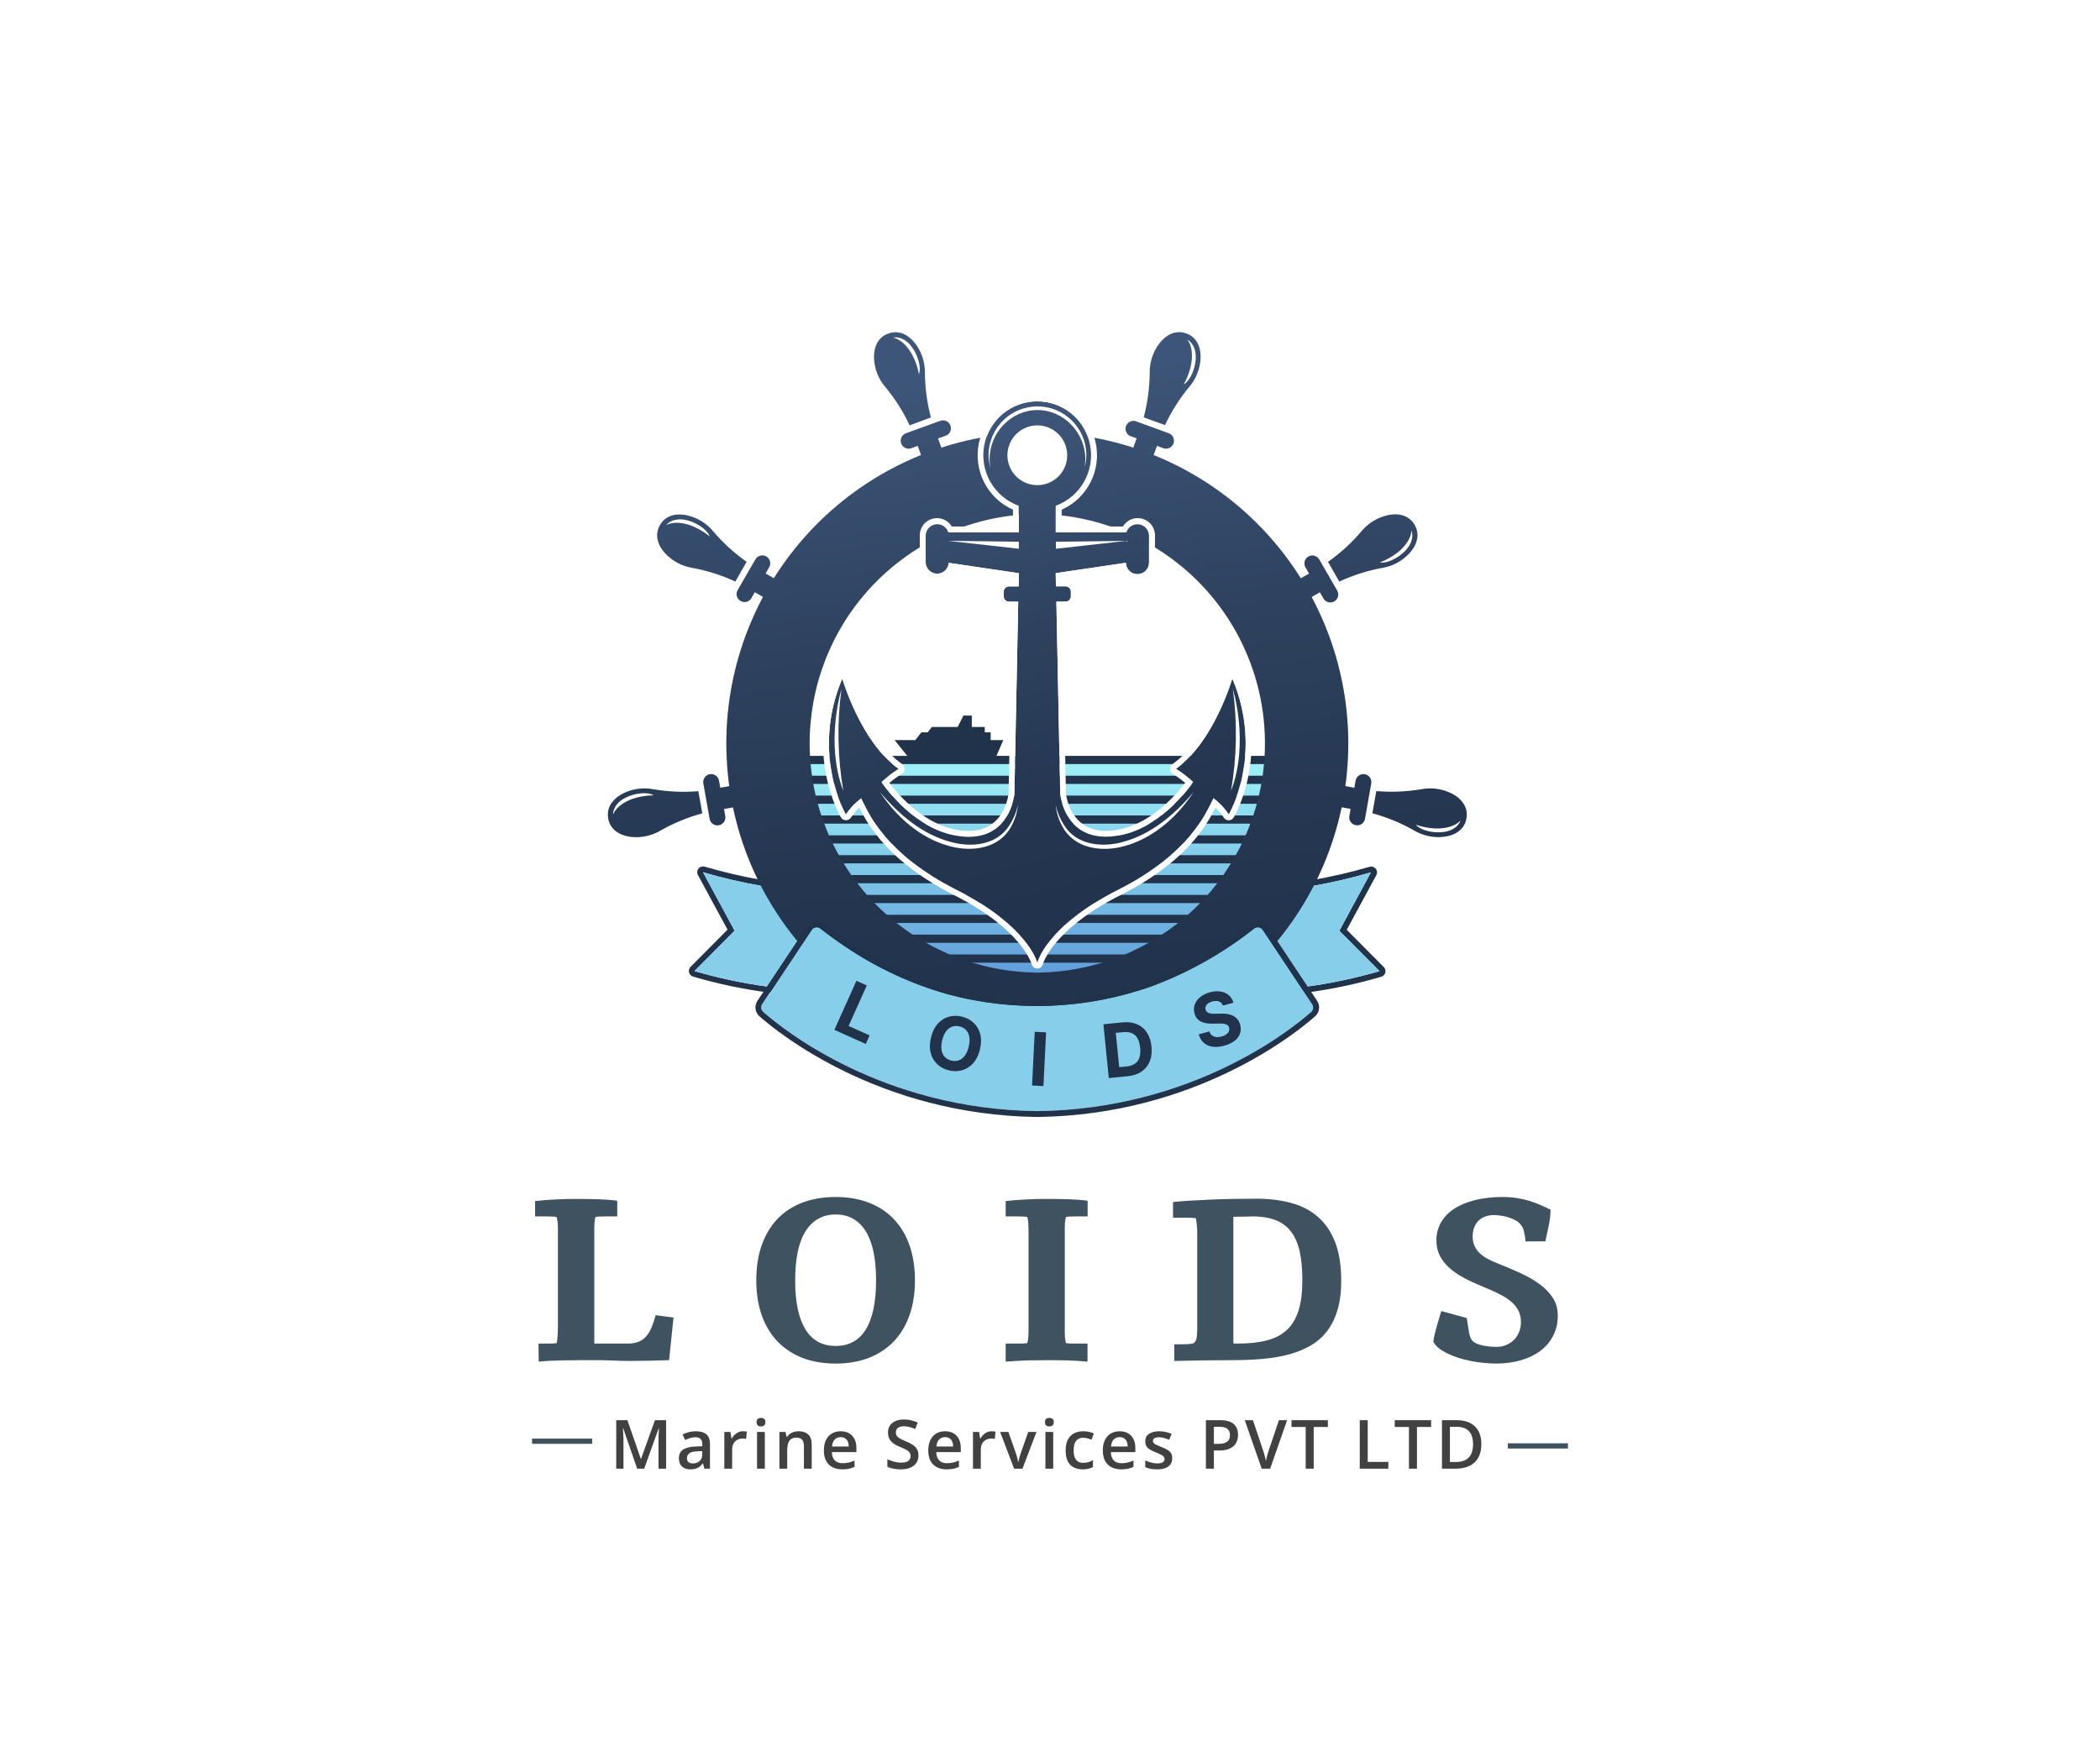 <svg width="446" height="373" viewBox="0 0 446 373" fill="none" xmlns="http://www.w3.org/2000/svg">
<rect width="446" height="373" fill="white"/>
<path d="M256.994 194.681C277.13 174.545 277.13 141.899 256.994 121.763C236.859 101.628 204.212 101.628 184.077 121.763C163.941 141.899 163.941 174.545 184.077 194.681C204.212 214.817 236.859 214.817 256.994 194.681Z" fill="white"/>
<path d="M293.879 205.432L286.022 197.511L292.308 185.914C292.411 185.725 292.463 185.513 292.459 185.298C292.454 185.083 292.394 184.873 292.285 184.689C292.175 184.504 292.018 184.352 291.831 184.246C291.644 184.14 291.433 184.085 291.218 184.085C291.099 184.085 290.981 184.103 290.867 184.138C286.799 185.325 282.666 186.28 278.489 186.998C278.301 187.032 278.124 187.109 277.97 187.222C277.817 187.336 277.692 187.483 277.604 187.653C275.458 191.801 272.882 195.713 269.919 199.324C269.75 199.529 269.652 199.784 269.639 200.05C269.626 200.316 269.698 200.579 269.846 200.801L276.19 210.319C276.304 210.491 276.46 210.631 276.643 210.727C276.826 210.823 277.031 210.872 277.237 210.869C277.291 210.874 277.346 210.874 277.4 210.869C282.804 210.155 288.146 209.025 293.377 207.49C293.581 207.429 293.766 207.316 293.913 207.162C294.061 207.008 294.166 206.818 294.219 206.612C294.272 206.405 294.27 206.188 294.214 205.982C294.159 205.776 294.05 205.588 293.9 205.437L293.879 205.432ZM277.232 209.622L270.873 200.094C273.89 196.424 276.51 192.446 278.688 188.224C282.894 187.494 287.055 186.525 291.15 185.322L284.45 197.731L292.973 206.301C287.815 207.812 282.549 208.928 277.222 209.638L277.232 209.622Z" fill="#21324B"/>
<path d="M162.879 187.627C162.791 187.458 162.666 187.312 162.512 187.199C162.359 187.087 162.182 187.011 161.994 186.977C157.834 186.255 153.719 185.297 149.668 184.107C149.554 184.074 149.436 184.056 149.318 184.054C149.133 184.055 148.951 184.097 148.784 184.177C148.617 184.256 148.47 184.372 148.354 184.515C148.199 184.706 148.105 184.938 148.083 185.182C148.06 185.427 148.111 185.672 148.228 185.888L154.514 197.485L146.656 205.4C146.507 205.553 146.399 205.741 146.343 205.947C146.287 206.153 146.285 206.37 146.338 206.577C146.391 206.784 146.496 206.974 146.644 207.129C146.791 207.283 146.976 207.397 147.18 207.459C152.409 208.995 157.749 210.124 163.152 210.838H163.319C163.524 210.844 163.726 210.799 163.909 210.708C164.092 210.616 164.249 210.481 164.367 210.314L170.716 200.791C170.863 200.57 170.936 200.308 170.923 200.043C170.909 199.777 170.811 199.524 170.643 199.319C167.649 195.707 165.047 191.788 162.879 187.627ZM163.267 209.628C157.932 208.918 152.66 207.803 147.495 206.291L156.023 197.721L149.302 185.296C153.397 186.499 157.558 187.468 161.764 188.198C163.957 192.427 166.591 196.413 169.621 200.089L163.267 209.628Z" fill="#21324B"/>
<path d="M284.451 197.731L291.151 185.322C287.055 186.525 282.895 187.494 278.689 188.224C276.511 192.446 273.891 196.425 270.874 200.094L277.222 209.617C282.555 208.907 287.826 207.792 292.99 206.28L284.451 197.731Z" fill="#87CEEB"/>
<path d="M149.302 185.296L156.007 197.705L147.495 206.275C152.66 207.787 157.933 208.903 163.268 209.612L169.611 200.094C166.581 196.418 163.947 192.432 161.754 188.203C157.552 187.471 153.394 186.5 149.302 185.296Z" fill="#87CEEB"/>
<path d="M261.449 209.203H180.281L170.47 161.446H269.83L261.449 209.203Z" fill="url(#paint0_linear_1414_1198)"/>
<path d="M271.994 160.576H168.202V162.315H271.994V160.576Z" fill="#21324B"/>
<path d="M271.994 164.793H168.202V166.532H271.994V164.793Z" fill="#21324B"/>
<path d="M271.994 169.014H168.202V170.754H271.994V169.014Z" fill="#21324B"/>
<path d="M271.994 173.232H168.202V174.971H271.994V173.232Z" fill="#21324B"/>
<path d="M271.994 177.454H168.202V179.193H271.994V177.454Z" fill="#21324B"/>
<path d="M271.994 181.67H168.202V183.41H271.994V181.67Z" fill="#21324B"/>
<path d="M271.994 185.893H168.202V187.632H271.994V185.893Z" fill="#21324B"/>
<path d="M265.794 190.11H174.406V191.849H265.794V190.11Z" fill="#21324B"/>
<path d="M265.794 194.331H174.406V196.07H265.794V194.331Z" fill="#21324B"/>
<path d="M254.25 198.548H185.964V200.287H254.25V198.548Z" fill="#21324B"/>
<path d="M254.25 202.765H185.964V204.504H254.25V202.765Z" fill="#21324B"/>
<path d="M229.323 92.488C230.032 94.005 230.346 95.676 230.237 97.347C230.129 99.017 229.6 100.633 228.701 102.045C227.802 103.457 226.562 104.62 225.094 105.425C223.627 106.231 221.98 106.653 220.306 106.653C218.632 106.653 216.985 106.231 215.517 105.425C214.05 104.62 212.809 103.457 211.91 102.045C211.011 100.633 210.483 99.017 210.374 97.347C210.265 95.676 210.58 94.005 211.288 92.488C194.71 94.773 179.617 103.266 169.059 116.251C158.501 129.235 153.266 145.743 154.411 162.439C155.556 179.135 162.996 194.774 175.228 206.195C187.459 217.617 203.571 223.969 220.306 223.969C237.041 223.969 253.152 217.617 265.384 206.195C277.615 194.774 285.056 179.135 286.201 162.439C287.346 145.743 282.11 129.235 271.553 116.251C260.995 103.266 245.902 94.773 229.323 92.488ZM220.303 206.61C207.935 206.516 196.066 201.721 187.103 193.198C178.141 184.675 172.755 173.062 172.039 160.714C171.324 148.367 175.331 136.209 183.249 126.708C191.167 117.206 202.403 111.072 214.677 109.55L220.303 108.905L225.929 109.55C238.203 111.072 249.439 117.206 257.357 126.708C265.275 136.209 269.282 148.367 268.567 160.714C267.851 173.062 262.466 184.675 253.503 193.198C244.54 201.721 232.671 206.516 220.303 206.61Z" fill="url(#paint1_linear_1414_1198)"/>
<path d="M157.645 168.847L157.247 166.584L152.967 167.338L152.705 165.835C152.627 165.394 152.377 165.002 152.01 164.745C151.644 164.488 151.19 164.387 150.749 164.465C150.307 164.543 149.915 164.793 149.658 165.16C149.402 165.527 149.301 165.981 149.379 166.422L149.641 167.92L150.442 172.451L150.578 173.242L150.704 173.949C150.782 174.39 151.032 174.782 151.399 175.039C151.765 175.296 152.219 175.397 152.661 175.319C153.102 175.241 153.494 174.991 153.751 174.624C154.008 174.258 154.108 173.804 154.03 173.363L153.768 171.859L158.032 171.105L157.645 168.847Z" fill="url(#paint2_linear_1414_1198)"/>
<path d="M138.792 167.663C136.566 167.233 134.26 167.561 132.244 168.596C128.844 170.408 129.022 172.97 129.148 173.677C129.148 173.797 129.185 173.866 129.185 173.866C129.185 173.866 129.185 173.934 129.211 174.054C129.336 174.761 130.044 177.229 133.862 177.768C136.112 178.054 138.393 177.574 140.337 176.406C143.112 174.834 146.074 173.617 149.153 172.786L148.315 168.072C145.136 168.335 141.936 168.198 138.792 167.663ZM133.873 169.874C131.589 170.833 130.604 172.064 130.206 173.017C130.206 173.017 130.023 170.235 134.187 168.921C134.187 168.921 137.126 167.957 138.834 168.957C137.138 168.964 135.458 169.274 133.873 169.874Z" fill="url(#paint3_linear_1414_1198)"/>
<path d="M163.363 120.508C163.473 120.316 163.545 120.104 163.574 119.885C163.603 119.665 163.588 119.442 163.531 119.228C163.473 119.014 163.374 118.813 163.24 118.637C163.105 118.461 162.936 118.314 162.744 118.203C162.553 118.092 162.341 118.021 162.121 117.992C161.901 117.963 161.678 117.977 161.464 118.035C161.25 118.092 161.049 118.191 160.874 118.326C160.698 118.461 160.55 118.629 160.44 118.821L159.68 120.131L157.375 124.122L156.977 124.814L156.616 125.437C156.419 125.824 156.379 126.271 156.502 126.686C156.626 127.101 156.904 127.453 157.28 127.67C157.655 127.886 158.099 127.95 158.521 127.849C158.942 127.747 159.308 127.488 159.544 127.124L160.303 125.804L164.059 127.973L165.206 125.982L166.354 123.997L162.603 121.828L163.363 120.508Z" fill="url(#paint4_linear_1414_1198)"/>
<path d="M147.088 120.649C150.226 121.227 153.277 122.199 156.171 123.541L158.571 119.35C155.961 117.515 153.594 115.357 151.525 112.928C150.094 111.179 148.116 109.961 145.91 109.471C142.138 108.669 140.629 110.749 140.273 111.367C140.24 111.423 140.211 111.481 140.184 111.54C140.184 111.54 140.142 111.598 140.079 111.702C139.718 112.326 138.675 114.667 141.253 117.533C142.794 119.196 144.849 120.294 147.088 120.649ZM147.188 110.948C147.188 110.948 150.058 112.095 150.724 113.96C149.419 112.882 147.932 112.044 146.334 111.488C143.971 110.76 142.426 111.069 141.504 111.524C141.504 111.524 143.154 109.277 147.209 110.948H147.188Z" fill="url(#paint5_linear_1414_1198)"/>
<path d="M199.5 89.456L198.075 89.98L193.743 91.551L192.994 91.829L192.319 92.07C191.921 92.24 191.603 92.556 191.431 92.953C191.259 93.35 191.246 93.798 191.394 94.205C191.543 94.611 191.841 94.946 192.228 95.139C192.616 95.332 193.062 95.37 193.476 95.244L194.906 94.72L196.389 98.79L198.547 98.004L200.705 97.219L199.223 93.149L200.653 92.625C200.886 92.571 201.104 92.468 201.295 92.323C201.485 92.178 201.642 91.994 201.756 91.784C201.869 91.574 201.937 91.342 201.955 91.103C201.972 90.865 201.938 90.625 201.856 90.401C201.774 90.176 201.644 89.972 201.477 89.801C201.31 89.63 201.108 89.497 200.885 89.41C200.663 89.323 200.424 89.285 200.185 89.297C199.946 89.309 199.713 89.372 199.5 89.482V89.456Z" fill="url(#paint6_linear_1414_1198)"/>
<path d="M197.705 88.68C196.889 85.603 196.463 82.435 196.437 79.251C196.474 76.985 195.749 74.771 194.378 72.966C192 69.927 189.512 70.551 188.836 70.797C188.775 70.818 188.716 70.843 188.658 70.87C188.596 70.886 188.535 70.905 188.475 70.928C187.799 71.174 185.494 72.295 185.625 76.166C185.735 78.432 186.604 80.594 188.092 82.305C190.123 84.764 191.835 87.469 193.189 90.357L197.705 88.68ZM189.679 71.698C189.679 71.698 192.388 71.033 194.394 74.904C194.394 74.904 195.855 77.633 195.164 79.487C194.859 77.823 194.26 76.226 193.393 74.773C192.063 72.693 190.68 71.939 189.679 71.698Z" fill="url(#paint7_linear_1414_1198)"/>
<path d="M248.301 92.064L246.871 91.54L242.544 89.969L241.795 89.697L241.119 89.45C240.718 89.355 240.296 89.41 239.932 89.605C239.569 89.8 239.289 90.121 239.146 90.508C239.004 90.895 239.008 91.321 239.158 91.706C239.309 92.09 239.594 92.406 239.962 92.593L241.397 93.117L239.92 97.219L242.078 98.005L244.236 98.79L245.719 94.72L247.149 95.244C247.563 95.37 248.009 95.332 248.396 95.139C248.784 94.946 249.082 94.611 249.23 94.205C249.379 93.798 249.366 93.35 249.194 92.953C249.022 92.556 248.704 92.24 248.306 92.07L248.301 92.064Z" fill="url(#paint8_linear_1414_1198)"/>
<path d="M252.136 70.912C252.076 70.889 252.014 70.87 251.952 70.854C251.894 70.827 251.835 70.802 251.774 70.781C251.098 70.535 248.605 69.912 246.232 72.95C244.861 74.755 244.136 76.969 244.173 79.236C244.147 82.419 243.721 85.587 242.906 88.665L247.421 90.309C248.775 87.42 250.487 84.713 252.518 82.253C254.004 80.543 254.871 78.382 254.98 76.119C255.111 72.279 252.811 71.158 252.136 70.912ZM253.744 77.648C253.744 77.648 253.115 80.676 251.392 81.656C252.227 80.184 252.793 78.575 253.063 76.905C253.372 74.448 252.801 72.981 252.188 72.153C252.188 72.153 254.687 73.39 253.744 77.648Z" fill="url(#paint9_linear_1414_1198)"/>
<path d="M283.995 125.438L283.235 124.139L280.936 120.147L280.538 119.456L280.176 118.837C280.066 118.645 279.918 118.477 279.742 118.342C279.566 118.207 279.366 118.108 279.152 118.051C278.938 117.994 278.715 117.979 278.495 118.008C278.275 118.037 278.063 118.109 277.871 118.219C277.679 118.33 277.511 118.478 277.376 118.653C277.241 118.829 277.142 119.03 277.085 119.244C277.028 119.458 277.013 119.681 277.042 119.901C277.071 120.12 277.143 120.332 277.253 120.524L278.013 121.844L274.262 124.013L275.409 125.998L276.557 127.983L280.307 125.82L281.072 127.14C281.183 127.332 281.33 127.5 281.506 127.635C281.682 127.77 281.882 127.869 282.096 127.927C282.31 127.984 282.534 127.999 282.753 127.97C282.973 127.941 283.185 127.869 283.377 127.758C283.569 127.647 283.737 127.5 283.872 127.324C284.007 127.148 284.106 126.948 284.163 126.734C284.221 126.52 284.235 126.297 284.206 126.077C284.178 125.857 284.106 125.645 283.995 125.453V125.438Z" fill="url(#paint10_linear_1414_1198)"/>
<path d="M293.525 120.65C295.768 120.286 297.823 119.179 299.361 117.507C301.938 114.641 300.89 112.3 300.534 111.677C300.471 111.572 300.429 111.514 300.429 111.514C300.403 111.455 300.373 111.397 300.34 111.341C299.984 110.723 298.475 108.644 294.704 109.445C292.492 109.945 290.512 111.173 289.083 112.934C287.017 115.365 284.649 117.523 282.038 119.356L284.442 123.547C287.336 122.203 290.388 121.229 293.525 120.65ZM297.396 116.889C299.209 115.207 299.712 113.709 299.774 112.698C299.774 112.698 300.895 115.249 297.438 117.905C297.438 117.905 295.008 119.817 293.059 119.476C294.647 118.878 296.115 118.002 297.396 116.889Z" fill="url(#paint11_linear_1414_1198)"/>
<path d="M289.864 164.473C289.646 164.434 289.422 164.438 289.205 164.486C288.988 164.533 288.783 164.623 288.601 164.75C288.419 164.877 288.264 165.039 288.144 165.226C288.025 165.413 287.944 165.622 287.905 165.84L287.638 167.344L283.374 166.568L282.976 168.831L282.578 171.089L286.842 171.843L286.58 173.347C286.502 173.788 286.603 174.242 286.859 174.609C287.116 174.976 287.508 175.225 287.95 175.303C288.391 175.381 288.845 175.28 289.211 175.024C289.578 174.767 289.828 174.375 289.906 173.933L290.168 172.435L290.969 167.904L291.106 167.113L291.231 166.406C291.303 165.969 291.2 165.521 290.944 165.159C290.688 164.798 290.3 164.551 289.864 164.473Z" fill="url(#paint12_linear_1414_1198)"/>
<path d="M308.376 168.596C306.359 167.561 304.053 167.233 301.828 167.663C298.682 168.19 295.483 168.321 292.304 168.051L291.466 172.765C294.546 173.599 297.508 174.816 300.282 176.39C302.226 177.559 304.507 178.038 306.757 177.752C310.576 177.228 311.283 174.745 311.403 174.038C311.418 173.976 311.427 173.913 311.429 173.85C311.447 173.788 311.461 173.725 311.471 173.661C311.597 172.97 311.775 170.408 308.376 168.596ZM305.049 176.809C305.049 176.809 301.959 176.715 300.696 175.191C302.292 175.752 303.976 176.025 305.667 175.997C308.135 175.872 309.481 175.054 310.193 174.311C310.193 174.326 309.407 176.998 305.049 176.809Z" fill="url(#paint13_linear_1414_1198)"/>
<path d="M278.707 213.294L268.23 197.548C268.132 197.401 268.004 197.276 267.855 197.181C267.706 197.086 267.539 197.023 267.364 196.995C267.19 196.968 267.011 196.977 266.84 197.021C266.669 197.066 266.509 197.145 266.371 197.255C259.857 202.414 252.579 206.526 244.799 209.444C230.814 214.452 215.633 215.064 201.29 211.199C193.627 209.031 186.357 205.661 179.75 201.215C177.875 199.968 176.046 198.648 174.265 197.255C174.127 197.145 173.967 197.066 173.796 197.021C173.625 196.977 173.446 196.968 173.272 196.995C173.097 197.023 172.93 197.086 172.781 197.181C172.632 197.276 172.504 197.401 172.406 197.548L161.929 213.294C161.756 213.551 161.683 213.863 161.722 214.17C161.762 214.478 161.912 214.76 162.144 214.965C166.45 218.768 187.372 235.625 220.331 236.039C253.296 235.625 274.218 218.753 278.523 214.965C278.751 214.756 278.895 214.471 278.928 214.164C278.962 213.857 278.883 213.548 278.707 213.294Z" fill="#87CEEB"/>
<path d="M261.719 144.149C261.719 144.149 257.832 157.627 249.749 163.342C251.054 164.157 252.281 165.09 253.416 166.129C253.416 166.129 247.476 175.138 238.749 177.255C230.022 179.371 226.056 174.426 225.171 168.821L224.354 127.805H226.297C226.597 127.805 226.885 127.686 227.097 127.474C227.31 127.262 227.429 126.974 227.429 126.674V125.71C227.432 125.559 227.404 125.41 227.349 125.27C227.293 125.131 227.21 125.003 227.105 124.896C227 124.789 226.874 124.704 226.735 124.645C226.597 124.587 226.448 124.557 226.297 124.557H224.281L224.233 122.321V121.755L239.131 119.555C239.142 120.206 239.41 120.827 239.878 121.28C240.347 121.734 240.976 121.983 241.627 121.972C242.279 121.962 242.9 121.693 243.353 121.225C243.806 120.757 244.055 120.128 244.045 119.476V113.819C244.042 113.233 243.831 112.668 243.448 112.225C243.066 111.781 242.538 111.489 241.959 111.4C241.38 111.312 240.789 111.433 240.292 111.742C239.794 112.051 239.424 112.527 239.246 113.085H224.239V107.444C226.763 106.521 228.882 104.738 230.224 102.408C231.565 100.079 232.044 97.351 231.575 94.704C231.106 92.057 229.72 89.66 227.66 87.933C225.601 86.205 222.998 85.259 220.31 85.259C217.622 85.259 215.019 86.205 212.959 87.933C210.899 89.66 209.513 92.057 209.045 94.704C208.576 97.351 209.054 100.079 210.396 102.408C211.737 104.738 213.856 106.521 216.381 107.444V113.085H201.363C201.189 112.525 200.82 112.045 200.322 111.733C199.824 111.422 199.231 111.299 198.651 111.388C198.07 111.477 197.541 111.771 197.159 112.217C196.777 112.663 196.568 113.232 196.57 113.819V119.476C196.587 120.109 196.848 120.711 197.298 121.156C197.749 121.601 198.353 121.855 198.986 121.866C199.62 121.876 200.232 121.641 200.696 121.211C201.161 120.78 201.441 120.187 201.478 119.555L216.365 121.755V122.321L216.345 124.557H214.302C214.001 124.557 213.714 124.677 213.502 124.889C213.289 125.101 213.17 125.389 213.17 125.689V126.674C213.17 126.974 213.289 127.262 213.502 127.474C213.714 127.686 214.001 127.805 214.302 127.805H216.25L215.433 168.821C214.548 174.426 210.561 179.371 201.855 177.255C193.149 175.138 187.188 166.129 187.188 166.129C188.323 165.09 189.55 164.157 190.855 163.342C182.772 157.627 178.885 144.149 178.885 144.149C172.076 160.188 179.645 173.027 179.645 173.027C180.525 171.696 181.623 170.522 182.893 169.554C184.464 172.802 188.058 181.435 203.259 189.109C218.461 196.783 220.299 204.531 220.299 204.531C220.299 204.531 222.149 196.783 237.345 189.109C252.541 181.435 256.156 172.802 257.727 169.554C258.997 170.522 260.095 171.696 260.975 173.027C260.975 173.027 268.508 160.188 261.719 144.149ZM213.956 96.716C213.956 95.46 214.328 94.232 215.026 93.188C215.724 92.144 216.716 91.33 217.876 90.85C219.037 90.369 220.314 90.244 221.545 90.489C222.777 90.735 223.908 91.34 224.796 92.228C225.684 93.117 226.288 94.249 226.532 95.48C226.777 96.712 226.65 97.989 226.169 99.149C225.687 100.309 224.873 101.3 223.828 101.997C222.783 102.694 221.555 103.066 220.299 103.065C219.466 103.065 218.641 102.9 217.871 102.581C217.101 102.262 216.401 101.794 215.812 101.205C215.223 100.615 214.756 99.915 214.437 99.145C214.119 98.375 213.955 97.549 213.956 96.716Z" fill="url(#paint14_linear_1414_1198)"/>
<path d="M262.866 143.666C262.771 143.442 262.612 143.251 262.409 143.117C262.206 142.983 261.967 142.911 261.724 142.912H261.651C261.395 142.928 261.151 143.023 260.951 143.183C260.751 143.343 260.606 143.562 260.535 143.808C260.498 143.939 256.669 156.94 249.011 162.325C248.845 162.444 248.71 162.601 248.619 162.784C248.527 162.967 248.482 163.169 248.487 163.373C248.494 163.579 248.554 163.78 248.659 163.958C248.764 164.135 248.912 164.283 249.089 164.389C250.002 164.97 250.877 165.608 251.708 166.301C250.006 168.543 244.998 174.447 238.435 176.039C237.268 176.335 236.071 176.492 234.867 176.505C228.398 176.505 226.785 171.11 226.386 168.695L225.595 129.036H226.303C226.932 129.036 227.536 128.786 227.981 128.341C228.426 127.896 228.676 127.292 228.676 126.663V125.71C228.674 125.081 228.424 124.479 227.979 124.035C227.534 123.591 226.931 123.342 226.303 123.342H225.496V122.844L238.209 120.969C238.493 121.632 238.965 122.197 239.568 122.593C240.171 122.989 240.877 123.199 241.598 123.195C242.579 123.194 243.519 122.804 244.212 122.11C244.905 121.417 245.295 120.477 245.297 119.497V113.819C245.316 113.009 245.067 112.217 244.589 111.564C244.111 110.911 243.43 110.434 242.652 110.209C241.875 109.984 241.045 110.022 240.291 110.317C239.538 110.613 238.903 111.15 238.487 111.844H225.48V108.276C228.13 107.092 230.294 105.034 231.609 102.446C232.924 99.858 233.311 96.897 232.705 94.059C232.1 91.22 230.538 88.675 228.281 86.849C226.025 85.023 223.21 84.026 220.307 84.026C217.405 84.026 214.59 85.023 212.333 86.849C210.077 88.675 208.515 91.22 207.91 94.059C207.304 96.897 207.691 99.858 209.006 102.446C210.321 105.034 212.484 107.092 215.135 108.276V111.844H202.149C201.732 111.15 201.098 110.613 200.344 110.317C199.591 110.022 198.761 109.984 197.983 110.209C197.206 110.434 196.525 110.911 196.047 111.564C195.568 112.217 195.32 113.009 195.339 113.819V119.476C195.338 120.327 195.631 121.152 196.167 121.813C196.704 122.473 197.452 122.928 198.286 123.101C199.119 123.274 199.986 123.154 200.742 122.762C201.497 122.37 202.094 121.729 202.432 120.948L215.129 122.823V123.321H214.307C213.678 123.321 213.076 123.57 212.631 124.014C212.186 124.458 211.935 125.06 211.934 125.689V126.673C211.934 127.303 212.184 127.906 212.629 128.351C213.074 128.796 213.678 129.046 214.307 129.046H214.993L214.202 168.705C213.804 171.12 212.185 176.516 205.721 176.516C204.518 176.502 203.32 176.346 202.154 176.05C195.569 174.452 190.577 168.554 188.88 166.317C189.709 165.62 190.584 164.979 191.499 164.4C191.68 164.294 191.83 164.144 191.938 163.965C192.045 163.785 192.105 163.581 192.112 163.372C192.119 163.163 192.074 162.956 191.979 162.769C191.885 162.582 191.745 162.422 191.573 162.304C183.946 156.919 180.116 143.918 180.08 143.787C180.009 143.541 179.864 143.322 179.664 143.162C179.464 143.002 179.22 142.907 178.964 142.891H178.891C178.647 142.89 178.409 142.962 178.206 143.096C178.003 143.23 177.844 143.421 177.749 143.645C170.798 160.068 178.273 173.085 178.582 173.63C178.689 173.813 178.842 173.965 179.025 174.073C179.209 174.18 179.417 174.238 179.629 174.242H179.671C179.871 174.244 180.069 174.197 180.246 174.106C180.424 174.015 180.577 173.882 180.693 173.719C181.226 172.939 181.831 172.211 182.5 171.545C184.501 175.61 189.048 183.299 202.725 190.203C217.067 197.474 219.084 204.755 219.105 204.808C219.173 205.075 219.327 205.312 219.544 205.482C219.762 205.652 220.029 205.745 220.305 205.746C220.582 205.744 220.85 205.65 221.068 205.478C221.285 205.306 221.439 205.067 221.504 204.797C221.504 204.735 223.537 197.464 237.9 190.193C251.588 183.331 256.161 175.62 258.136 171.555C258.805 172.222 259.41 172.95 259.943 173.729C260.058 173.892 260.211 174.025 260.389 174.117C260.567 174.208 260.765 174.255 260.964 174.253H261.006C261.215 174.246 261.418 174.186 261.597 174.079C261.775 173.972 261.924 173.821 262.028 173.64C262.353 173.106 269.817 160.088 262.866 143.666ZM260.964 173.001C260.084 171.669 258.987 170.495 257.717 169.528C256.145 172.776 252.552 181.408 237.35 189.082C222.149 196.757 220.305 204.504 220.305 204.504C220.305 204.504 218.445 196.783 203.254 189.093C188.063 181.403 184.449 172.802 182.898 169.554C181.628 170.521 180.53 171.695 179.65 173.027C179.65 173.027 172.102 160.188 178.891 144.148C178.891 144.148 182.778 157.626 190.86 163.341C189.556 164.157 188.328 165.09 187.193 166.128C187.193 166.128 193.134 175.138 201.861 177.254C203.122 177.581 204.418 177.757 205.721 177.778C211.777 177.778 214.695 173.546 215.438 168.847L216.256 127.831H214.307C214.007 127.831 213.719 127.712 213.507 127.5C213.295 127.287 213.175 127 213.175 126.7V125.71C213.175 125.409 213.295 125.122 213.507 124.909C213.719 124.697 214.007 124.578 214.307 124.578H216.35L216.397 122.341V121.776L201.51 119.575C201.472 120.207 201.192 120.801 200.728 121.231C200.264 121.662 199.651 121.896 199.018 121.886C198.385 121.876 197.78 121.622 197.33 121.177C196.88 120.732 196.619 120.13 196.601 119.497V113.819C196.6 113.231 196.809 112.663 197.191 112.217C197.572 111.771 198.102 111.477 198.682 111.388C199.263 111.299 199.856 111.422 200.353 111.733C200.851 112.045 201.221 112.524 201.394 113.085H216.35V107.444C213.825 106.52 211.706 104.738 210.365 102.408C209.023 100.079 208.545 97.351 209.013 94.704C209.482 92.057 210.868 89.659 212.928 87.932C214.988 86.205 217.59 85.258 220.279 85.258C222.967 85.258 225.569 86.205 227.629 87.932C229.689 89.659 231.075 92.057 231.544 94.704C232.012 97.351 231.534 100.079 230.193 102.408C228.851 104.738 226.732 106.52 224.207 107.444V113.085H239.22C239.397 112.527 239.768 112.051 240.265 111.742C240.763 111.433 241.354 111.312 241.933 111.4C242.512 111.489 243.04 111.781 243.422 112.224C243.805 112.668 244.016 113.233 244.019 113.819V119.476C244.024 119.799 243.965 120.119 243.847 120.419C243.728 120.719 243.551 120.993 243.327 121.225C243.102 121.456 242.834 121.642 242.538 121.77C242.242 121.898 241.924 121.967 241.601 121.972C241.278 121.977 240.958 121.919 240.658 121.8C240.358 121.681 240.084 121.505 239.852 121.28C239.621 121.056 239.435 120.788 239.307 120.492C239.179 120.196 239.11 119.877 239.105 119.555L224.207 121.755V122.32L224.254 124.557H226.303C226.603 124.557 226.89 124.676 227.103 124.888C227.315 125.101 227.434 125.388 227.434 125.689V126.673C227.434 126.973 227.315 127.261 227.103 127.473C226.89 127.686 226.603 127.805 226.303 127.805H224.354L225.171 168.821C225.915 173.535 228.838 177.752 234.888 177.752C236.191 177.731 237.487 177.555 238.749 177.228C247.455 175.133 253.416 166.102 253.416 166.102C252.281 165.063 251.054 164.131 249.749 163.315C257.832 157.6 261.719 144.122 261.719 144.122C268.513 160.188 260.964 173.027 260.964 173.027V173.001Z" fill="white"/>
<path d="M224.252 115.086L239.27 114.892L224.252 116.574V115.086Z" fill="white"/>
<path d="M216.381 115.086L201.368 114.892L216.381 116.574V115.086Z" fill="white"/>
<path d="M230.495 97.481C230.492 98.096 230.433 98.71 230.317 99.314C230.587 98.397 230.724 97.446 230.726 96.49C230.665 93.775 229.543 91.192 227.601 89.293C225.659 87.394 223.051 86.331 220.335 86.331C217.62 86.331 215.012 87.394 213.07 89.293C211.128 91.192 210.006 93.775 209.945 96.49C209.947 97.446 210.084 98.397 210.354 99.314C210.238 98.71 210.179 98.096 210.176 97.481C210.176 91.944 214.723 87.109 220.333 87.109C225.943 87.109 230.495 91.944 230.495 97.481Z" fill="white"/>
<path d="M261.843 146.417C262.812 153.598 262.678 160.884 261.445 168.025C265.384 157.705 261.843 146.417 261.843 146.417Z" fill="white"/>
<path d="M178.709 146.417C178.709 146.417 175.168 157.705 179.107 168.025C177.874 160.884 177.74 153.598 178.709 146.417Z" fill="white"/>
<path d="M238.349 178.894C233.922 180.083 228.59 179.507 225.992 175.29C225.135 173.967 224.527 172.499 224.195 170.958C224.355 172.56 224.834 174.113 225.604 175.526C228.108 180.241 233.818 181.052 238.569 179.801C244.855 178.171 250.009 173.572 253.498 168.276C249.464 173.033 244.446 177.318 238.349 178.894Z" fill="white"/>
<path d="M202.051 178.894C195.927 177.323 190.909 173.033 186.896 168.266C190.385 173.572 195.566 178.171 201.831 179.79C206.577 181.042 212.307 180.235 214.79 175.515C215.563 174.103 216.042 172.55 216.2 170.948C215.868 172.489 215.259 173.956 214.403 175.28C211.805 179.507 206.472 180.083 202.051 178.894Z" fill="white"/>
<path d="M279.728 212.608L269.251 196.856C269.058 196.566 268.806 196.32 268.512 196.132C268.218 195.944 267.889 195.819 267.544 195.765C267.2 195.711 266.848 195.729 266.51 195.817C266.173 195.906 265.858 196.063 265.585 196.28C259.173 201.357 252.01 205.406 244.354 208.281C236.609 211.072 228.437 212.49 220.205 212.472C213.92 212.49 207.662 211.66 201.599 210.004C194.06 207.88 186.909 204.566 180.415 200.188C178.597 198.978 176.774 197.663 175.009 196.285C174.735 196.069 174.42 195.912 174.082 195.823C173.745 195.735 173.393 195.718 173.048 195.773C172.704 195.827 172.374 195.953 172.081 196.141C171.787 196.329 171.536 196.576 171.342 196.867L160.866 212.613C160.529 213.12 160.386 213.731 160.464 214.334C160.542 214.938 160.835 215.493 161.29 215.897C165.25 219.397 186.701 236.851 220.284 237.285H220.315C253.903 236.861 275.354 219.397 279.309 215.897C279.765 215.493 280.059 214.936 280.136 214.331C280.213 213.726 280.068 213.114 279.728 212.608ZM278.481 214.965C274.175 218.768 253.254 235.625 220.289 236.039C187.33 235.625 166.408 218.752 162.102 214.965C161.87 214.76 161.72 214.477 161.68 214.17C161.641 213.862 161.714 213.551 161.887 213.294L172.364 197.548C172.479 197.374 172.634 197.232 172.817 197.132C172.999 197.033 173.204 196.979 173.411 196.977C173.7 196.978 173.98 197.076 174.208 197.254C175.989 198.651 177.817 199.971 179.692 201.214C186.299 205.661 193.569 209.031 201.232 211.199C215.575 215.064 230.757 214.452 244.741 209.444C252.521 206.526 259.799 202.413 266.313 197.254C266.451 197.144 266.611 197.064 266.782 197.019C266.954 196.974 267.132 196.965 267.307 196.992C267.482 197.02 267.649 197.084 267.798 197.179C267.947 197.275 268.074 197.4 268.172 197.548L278.649 213.294C278.829 213.545 278.912 213.852 278.883 214.159C278.854 214.466 278.715 214.752 278.492 214.965H278.481Z" fill="#21324B"/>
<path d="M210.402 157.223V155.578H209.145V154.436H206.394V152.011H204.613L203.393 154.436H202.743H202.44H200.795H198.06H197.908L197.013 155.578H195.677L194.388 157.223H189.999L192.791 160.712H211.57L213.078 157.223H210.402Z" fill="#21324B"/>
<path d="M177.203 218.776L181.888 208.352L184.092 209.342L180.224 217.95L184.693 219.958L183.876 221.775L177.203 218.776Z" fill="#21324B"/>
<path d="M208.124 222.923C207.834 224.135 207.357 225.111 206.694 225.851C206.035 226.592 205.257 227.093 204.36 227.352C203.469 227.609 202.533 227.62 201.552 227.386C200.564 227.149 199.732 226.712 199.054 226.076C198.376 225.439 197.912 224.641 197.659 223.681C197.407 222.722 197.426 221.638 197.715 220.43C198.005 219.218 198.48 218.241 199.14 217.5C199.799 216.759 200.575 216.26 201.467 216.003C202.359 215.742 203.299 215.73 204.287 215.967C205.268 216.202 206.097 216.638 206.774 217.274C207.457 217.908 207.924 218.705 208.176 219.664C208.432 220.625 208.415 221.711 208.124 222.923ZM205.742 222.352C205.93 221.567 205.971 220.877 205.865 220.281C205.762 219.687 205.533 219.2 205.176 218.82C204.82 218.44 204.357 218.182 203.789 218.046C203.221 217.91 202.692 217.93 202.202 218.107C201.712 218.284 201.285 218.614 200.921 219.097C200.56 219.581 200.286 220.215 200.098 221C199.91 221.785 199.867 222.475 199.969 223.07C200.075 223.665 200.307 224.153 200.663 224.533C201.02 224.913 201.482 225.171 202.05 225.307C202.618 225.443 203.147 225.422 203.637 225.245C204.127 225.068 204.553 224.738 204.913 224.254C205.278 223.771 205.554 223.137 205.742 222.352Z" fill="#21324B"/>
<path d="M222.17 219.302L221.604 230.717L219.19 230.598L219.757 219.183L222.17 219.302Z" fill="#21324B"/>
<path d="M239.537 228.615L235.486 229.02L234.343 217.591L238.428 217.183C239.578 217.068 240.59 217.198 241.465 217.572C242.341 217.943 243.044 218.532 243.576 219.34C244.111 220.147 244.438 221.143 244.557 222.33C244.676 223.521 244.553 224.566 244.188 225.467C243.827 226.367 243.251 227.088 242.46 227.63C241.672 228.171 240.698 228.499 239.537 228.615ZM237.695 226.708L239.23 226.555C239.944 226.483 240.532 226.297 240.994 225.995C241.46 225.689 241.789 225.256 241.981 224.696C242.176 224.131 242.231 223.423 242.146 222.571C242.061 221.727 241.868 221.049 241.565 220.538C241.266 220.027 240.86 219.669 240.347 219.465C239.834 219.261 239.221 219.195 238.507 219.266L236.966 219.42L237.695 226.708Z" fill="#21324B"/>
<path d="M259.733 213.613C259.573 213.191 259.296 212.903 258.905 212.751C258.513 212.598 258.037 212.598 257.476 212.749C257.096 212.852 256.789 212.993 256.556 213.171C256.322 213.346 256.16 213.546 256.07 213.771C255.984 213.994 255.973 214.225 256.037 214.462C256.083 214.661 256.171 214.822 256.301 214.945C256.434 215.068 256.596 215.161 256.787 215.225C256.977 215.285 257.188 215.326 257.421 215.348C257.654 215.366 257.897 215.37 258.153 215.359L259.208 215.328C259.718 215.305 260.199 215.33 260.65 215.401C261.1 215.472 261.508 215.598 261.874 215.781C262.239 215.964 262.551 216.211 262.808 216.523C263.07 216.834 263.264 217.218 263.392 217.677C263.571 218.353 263.557 218.985 263.349 219.573C263.145 220.156 262.76 220.671 262.194 221.117C261.631 221.558 260.901 221.9 260.003 222.142C259.112 222.383 258.299 222.456 257.565 222.362C256.834 222.266 256.211 222.001 255.697 221.566C255.185 221.126 254.812 220.512 254.58 219.723L256.837 219.113C256.962 219.476 257.152 219.756 257.406 219.954C257.662 220.146 257.965 220.263 258.315 220.303C258.668 220.339 259.045 220.303 259.447 220.194C259.843 220.087 260.17 219.937 260.43 219.744C260.693 219.549 260.878 219.328 260.985 219.079C261.091 218.831 261.108 218.574 261.036 218.308C260.969 218.06 260.839 217.872 260.647 217.743C260.457 217.613 260.207 217.526 259.894 217.483C259.586 217.44 259.217 217.424 258.789 217.435L257.506 217.458C256.515 217.483 255.684 217.328 255.016 216.992C254.347 216.657 253.904 216.081 253.688 215.264C253.503 214.597 253.524 213.966 253.748 213.369C253.976 212.772 254.368 212.248 254.924 211.797C255.481 211.346 256.161 211.012 256.966 210.795C257.785 210.573 258.537 210.52 259.223 210.635C259.913 210.75 260.496 211.01 260.972 211.417C261.448 211.824 261.781 212.355 261.969 213.009L259.733 213.613Z" fill="#21324B"/>
<path d="M127.037 288.943C124.012 288.943 121.454 288.959 119.362 288.991C117.27 289.039 115.621 289.128 114.414 289.257L114.365 285.419H116.224C116.594 285.419 116.94 285.419 117.262 285.419C117.6 285.403 117.93 285.371 118.252 285.322C118.332 284.775 118.388 284.228 118.42 283.681C118.469 283.118 118.493 282.538 118.493 281.943V261.04C118.493 260.509 118.469 260.043 118.42 259.64C118.372 259.222 118.308 258.852 118.227 258.53C117.922 258.466 117.6 258.433 117.262 258.433C116.94 258.417 116.594 258.409 116.224 258.409H113.641V255.151C115.057 254.99 116.449 254.877 117.817 254.813C119.201 254.732 120.625 254.692 122.089 254.692C123.924 254.692 125.589 254.716 127.086 254.765C128.598 254.813 129.934 254.918 131.092 255.078V258.409H128.486C128.116 258.409 127.762 258.417 127.424 258.433C127.102 258.433 126.78 258.466 126.458 258.53C126.297 259.125 126.217 259.962 126.217 261.04V285.419H133.337C134.222 285.419 134.971 285.298 135.582 285.057C136.21 284.799 136.749 284.421 137.199 283.922C137.65 283.424 138.036 282.796 138.358 282.04C138.68 281.283 138.977 280.398 139.251 279.385L143.04 279.891L142.099 288.943C140.699 288.991 139.323 289.031 137.972 289.064C136.636 289.096 135.3 289.112 133.965 289.112C132.549 289.112 131.253 289.08 130.079 289.015C128.92 288.967 127.906 288.943 127.037 288.943ZM194.317 271.999C194.317 274.782 193.923 277.269 193.135 279.457C192.362 281.629 191.244 283.48 189.78 285.009C188.315 286.521 186.545 287.68 184.469 288.484C182.394 289.273 180.068 289.667 177.494 289.667C174.871 289.667 172.513 289.265 170.422 288.46C168.346 287.639 166.576 286.473 165.111 284.96C163.663 283.432 162.553 281.581 161.78 279.409C161.008 277.22 160.622 274.75 160.622 271.999C160.622 269.183 161.008 266.68 161.78 264.492C162.569 262.287 163.687 260.429 165.136 258.916C166.6 257.404 168.37 256.253 170.446 255.465C172.538 254.676 174.887 254.282 177.494 254.282C180.101 254.282 182.442 254.684 184.518 255.489C186.593 256.277 188.356 257.436 189.804 258.965C191.268 260.477 192.386 262.336 193.159 264.54C193.931 266.729 194.317 269.215 194.317 271.999ZM168.877 272.071C168.877 276.544 169.593 279.972 171.025 282.353C172.457 284.735 174.613 285.926 177.494 285.926C178.862 285.926 180.076 285.644 181.138 285.081C182.201 284.518 183.094 283.665 183.818 282.522C184.558 281.364 185.113 279.916 185.483 278.178C185.869 276.424 186.062 274.364 186.062 271.999C186.062 267.348 185.322 263.856 183.842 261.523C182.361 259.174 180.245 257.999 177.494 257.999C174.758 257.999 172.634 259.166 171.122 261.499C169.625 263.816 168.877 267.34 168.877 272.071ZM213.588 289.257V285.419H216.147C216.517 285.419 216.863 285.419 217.185 285.419C217.523 285.403 217.853 285.371 218.175 285.322C218.352 284.695 218.44 283.834 218.44 282.74V261.861C218.44 261.056 218.424 260.397 218.392 259.882C218.36 259.367 218.287 258.916 218.175 258.53C217.869 258.466 217.547 258.433 217.209 258.433C216.887 258.417 216.541 258.409 216.171 258.409H213.588V255.151C215.005 254.99 216.396 254.877 217.764 254.813C219.148 254.732 220.572 254.692 222.037 254.692C223.871 254.692 225.528 254.716 227.009 254.765C228.505 254.813 229.833 254.918 230.991 255.078V258.409H228.409C228.039 258.409 227.685 258.417 227.347 258.433C227.025 258.433 226.703 258.466 226.381 258.53C226.301 258.852 226.236 259.214 226.188 259.616C226.156 260.002 226.14 260.477 226.14 261.04V282.691C226.14 283.255 226.156 283.753 226.188 284.188C226.236 284.606 226.301 284.984 226.381 285.322C226.703 285.371 227.025 285.403 227.347 285.419C227.685 285.419 228.039 285.419 228.409 285.419H230.967V289.257C229.455 289.128 228.031 289.039 226.695 288.991C225.359 288.959 224.088 288.943 222.881 288.943C221.417 288.943 219.929 288.959 218.416 288.991C216.903 289.039 215.294 289.128 213.588 289.257ZM261.945 258.482V285.371C262.106 285.403 262.259 285.419 262.403 285.419C262.564 285.419 262.725 285.419 262.886 285.419C265.284 285.419 267.344 285.194 269.065 284.743C270.803 284.292 272.227 283.544 273.338 282.498C274.448 281.436 275.269 280.052 275.8 278.347C276.331 276.625 276.596 274.501 276.596 271.974C276.596 269.641 276.411 267.622 276.041 265.916C275.671 264.21 275.067 262.802 274.231 261.692C273.41 260.582 272.324 259.761 270.972 259.23C269.621 258.683 267.971 258.409 266.024 258.409C265.38 258.409 264.721 258.425 264.045 258.458C263.385 258.474 262.685 258.482 261.945 258.482ZM261.824 288.943C259.716 288.943 257.64 288.959 255.597 288.991C253.553 289.039 251.485 289.08 249.394 289.112V285.588L251.228 285.564C251.614 285.564 251.992 285.556 252.362 285.54C252.733 285.507 253.095 285.451 253.449 285.371C253.803 285.161 254.028 284.807 254.124 284.309C254.221 283.81 254.269 283.206 254.269 282.498V261.909C254.269 261.266 254.237 260.694 254.173 260.196C254.124 259.681 254.06 259.214 253.98 258.796C253.61 258.731 253.215 258.699 252.797 258.699C252.395 258.683 251.976 258.675 251.542 258.675H249.128V255.344C251.59 255.119 254.269 254.95 257.166 254.837C260.062 254.708 263.272 254.644 266.796 254.644C269.548 254.644 272.034 254.95 274.255 255.561C276.475 256.157 278.366 257.146 279.927 258.53C281.504 259.898 282.719 261.692 283.572 263.913C284.425 266.133 284.851 268.869 284.851 272.119C284.851 274.485 284.586 276.544 284.055 278.298C283.54 280.036 282.799 281.533 281.834 282.788C280.885 284.027 279.718 285.049 278.334 285.853C276.966 286.642 275.43 287.269 273.724 287.736C272.018 288.187 270.16 288.5 268.148 288.677C266.153 288.854 264.045 288.943 261.824 288.943ZM312.763 262.658C312.763 263.414 312.892 264.082 313.149 264.661C313.407 265.224 313.761 265.731 314.211 266.182C314.678 266.616 315.233 267.018 315.877 267.388C316.537 267.742 317.261 268.072 318.049 268.378C319.626 269.006 321.179 269.665 322.708 270.357C324.236 271.033 325.604 271.805 326.811 272.674C328.018 273.527 328.991 274.509 329.732 275.619C330.472 276.713 330.842 278.001 330.842 279.481C330.842 281.074 330.512 282.506 329.852 283.778C329.209 285.033 328.308 286.095 327.149 286.964C325.99 287.833 324.607 288.5 322.997 288.967C321.388 289.434 319.634 289.667 317.736 289.667C316.915 289.667 316.054 289.619 315.153 289.522C314.252 289.442 313.351 289.313 312.449 289.136C311.564 288.959 310.696 288.742 309.843 288.484C309.006 288.211 308.225 287.905 307.501 287.567C306.793 287.229 306.166 286.851 305.619 286.433C305.088 285.998 304.685 285.531 304.412 285.033C304.46 284.566 304.549 284.059 304.677 283.512C304.806 282.965 304.951 282.41 305.112 281.847C305.289 281.267 305.458 280.696 305.619 280.133C305.796 279.57 305.957 279.031 306.101 278.516L311.508 279.988C311.621 280.599 311.709 281.155 311.774 281.653C311.838 282.152 311.91 282.603 311.991 283.005C312.071 283.407 312.168 283.769 312.281 284.091C312.393 284.397 312.562 284.671 312.787 284.912C313.061 285.153 313.407 285.354 313.825 285.515C314.244 285.66 314.686 285.781 315.153 285.877C315.619 285.958 316.086 286.022 316.553 286.071C317.036 286.103 317.47 286.119 317.856 286.119C318.613 286.119 319.304 285.982 319.932 285.708C320.576 285.435 321.123 285.065 321.573 284.598C322.04 284.132 322.394 283.576 322.635 282.933C322.893 282.289 323.022 281.605 323.022 280.881C323.022 279.883 322.82 279.022 322.418 278.298C322.016 277.558 321.445 276.898 320.704 276.319C319.98 275.74 319.103 275.209 318.073 274.726C317.044 274.227 315.901 273.72 314.646 273.205C313.117 272.578 311.758 271.934 310.567 271.274C309.376 270.599 308.37 269.875 307.55 269.102C306.745 268.314 306.126 267.461 305.691 266.544C305.273 265.626 305.064 264.605 305.064 263.478C305.064 262.126 305.377 260.887 306.005 259.761C306.632 258.619 307.55 257.645 308.756 256.84C309.963 256.036 311.444 255.408 313.198 254.958C314.952 254.507 316.963 254.282 319.232 254.282C320.31 254.282 321.316 254.362 322.249 254.523C323.182 254.668 324.059 254.869 324.88 255.127C325.701 255.384 326.473 255.674 327.197 255.996C327.937 256.317 328.646 256.647 329.321 256.985C329.289 258.144 329.152 259.286 328.911 260.413C328.67 261.523 328.436 262.617 328.211 263.695L324.011 263.72C323.931 262.883 323.802 262.126 323.625 261.451C323.448 260.759 323.086 260.171 322.539 259.689C322.217 259.415 321.823 259.182 321.356 258.989C320.906 258.779 320.431 258.611 319.932 258.482C319.449 258.353 318.967 258.265 318.484 258.216C318.017 258.152 317.615 258.12 317.277 258.12C316.617 258.12 316.006 258.224 315.442 258.433C314.895 258.627 314.421 258.916 314.018 259.302C313.632 259.689 313.326 260.163 313.101 260.727C312.876 261.29 312.763 261.933 312.763 262.658Z" fill="#3F5260"/>
<line x1="113" y1="306.162" x2="125.765" y2="306.162" stroke="#3F5260" stroke-width="1.109"/>
<line x1="320.235" y1="307.162" x2="333" y2="307.162" stroke="#3F5260" stroke-width="1.109"/>
<path d="M135.32 312L132.353 303.394H132.29C132.304 303.586 132.32 303.85 132.339 304.183C132.358 304.517 132.374 304.874 132.388 305.255C132.402 305.635 132.409 305.999 132.409 306.347V312H130.873V301.695H133.248L136.103 309.921H136.145L139.098 301.695H141.467V312H139.853V306.263C139.853 305.948 139.857 305.607 139.867 305.241C139.881 304.874 139.895 304.526 139.909 304.197C139.928 303.868 139.942 303.605 139.951 303.408H139.895L136.815 312H135.32ZM147.792 304.049C148.779 304.049 149.524 304.268 150.026 304.705C150.534 305.142 150.788 305.823 150.788 306.749V312H149.61L149.293 310.893H149.237C149.016 311.175 148.788 311.408 148.553 311.591C148.318 311.774 148.046 311.911 147.736 312C147.43 312.094 147.057 312.141 146.615 312.141C146.15 312.141 145.734 312.056 145.367 311.887C145.001 311.713 144.712 311.45 144.5 311.098C144.289 310.745 144.183 310.299 144.183 309.759C144.183 308.955 144.482 308.351 145.078 307.947C145.68 307.543 146.587 307.32 147.799 307.278L149.152 307.228V306.819C149.152 306.279 149.025 305.894 148.772 305.663C148.523 305.433 148.17 305.318 147.714 305.318C147.324 305.318 146.946 305.374 146.58 305.487C146.213 305.6 145.856 305.739 145.508 305.903L144.973 304.733C145.353 304.531 145.786 304.367 146.27 304.24C146.758 304.113 147.266 304.049 147.792 304.049ZM149.145 308.271L148.137 308.307C147.31 308.335 146.73 308.476 146.396 308.73C146.063 308.983 145.896 309.331 145.896 309.773C145.896 310.158 146.011 310.44 146.241 310.618C146.472 310.792 146.775 310.879 147.151 310.879C147.724 310.879 148.198 310.717 148.574 310.393C148.955 310.064 149.145 309.582 149.145 308.948V308.271ZM157.782 304.049C157.914 304.049 158.057 304.056 158.212 304.07C158.368 304.085 158.501 304.103 158.614 304.127L158.459 305.678C158.36 305.649 158.238 305.628 158.093 305.614C157.952 305.6 157.825 305.593 157.712 305.593C157.416 305.593 157.134 305.642 156.866 305.741C156.598 305.835 156.361 305.981 156.154 306.178C155.948 306.371 155.785 306.613 155.668 306.904C155.55 307.195 155.492 307.534 155.492 307.919V312H153.828V304.197H155.125L155.351 305.572H155.428C155.583 305.295 155.776 305.041 156.006 304.811C156.237 304.58 156.5 304.397 156.796 304.261C157.096 304.12 157.425 304.049 157.782 304.049ZM162.437 304.197V312H160.781V304.197H162.437ZM161.62 301.209C161.873 301.209 162.092 301.277 162.275 301.413C162.463 301.549 162.557 301.784 162.557 302.118C162.557 302.447 162.463 302.682 162.275 302.823C162.092 302.959 161.873 303.027 161.62 303.027C161.357 303.027 161.133 302.959 160.95 302.823C160.772 302.682 160.682 302.447 160.682 302.118C160.682 301.784 160.772 301.549 160.95 301.413C161.133 301.277 161.357 301.209 161.62 301.209ZM169.601 304.049C170.48 304.049 171.164 304.277 171.652 304.733C172.146 305.184 172.393 305.91 172.393 306.911V312H170.736V307.221C170.736 306.615 170.612 306.162 170.363 305.861C170.114 305.555 169.728 305.403 169.207 305.403C168.45 305.403 167.924 305.635 167.628 306.1C167.336 306.566 167.191 307.24 167.191 308.123V312H165.534V304.197H166.824L167.057 305.255H167.149C167.318 304.982 167.527 304.759 167.776 304.585C168.03 304.406 168.312 304.273 168.622 304.183C168.936 304.094 169.263 304.049 169.601 304.049ZM178.542 304.049C179.237 304.049 179.834 304.193 180.332 304.479C180.83 304.766 181.213 305.172 181.481 305.699C181.749 306.225 181.883 306.855 181.883 307.588V308.476H176.674C176.693 309.232 176.895 309.815 177.28 310.224C177.67 310.633 178.215 310.837 178.915 310.837C179.413 310.837 179.86 310.79 180.254 310.696C180.654 310.597 181.065 310.454 181.488 310.266V311.612C181.098 311.796 180.701 311.93 180.297 312.014C179.893 312.099 179.409 312.141 178.845 312.141C178.079 312.141 177.404 311.993 176.822 311.697C176.244 311.396 175.79 310.95 175.461 310.358C175.137 309.766 174.975 309.03 174.975 308.152C174.975 307.278 175.123 306.535 175.419 305.924C175.715 305.313 176.131 304.848 176.667 304.529C177.202 304.209 177.827 304.049 178.542 304.049ZM178.542 305.297C178.02 305.297 177.597 305.466 177.273 305.804C176.953 306.143 176.765 306.638 176.709 307.292H180.261C180.257 306.902 180.191 306.556 180.064 306.255C179.942 305.955 179.754 305.72 179.5 305.551C179.251 305.381 178.932 305.297 178.542 305.297ZM195.062 309.195C195.062 309.806 194.911 310.332 194.611 310.774C194.315 311.215 193.887 311.554 193.328 311.789C192.773 312.023 192.111 312.141 191.34 312.141C190.964 312.141 190.605 312.12 190.262 312.078C189.919 312.035 189.595 311.974 189.289 311.894C188.988 311.81 188.714 311.709 188.464 311.591V309.998C188.883 310.181 189.35 310.348 189.867 310.499C190.384 310.644 190.91 310.717 191.446 310.717C191.883 310.717 192.245 310.661 192.531 310.548C192.823 310.431 193.039 310.266 193.18 310.055C193.321 309.838 193.391 309.587 193.391 309.3C193.391 308.995 193.309 308.737 193.145 308.525C192.98 308.314 192.731 308.121 192.398 307.947C192.069 307.769 191.655 307.578 191.157 307.376C190.819 307.24 190.494 307.085 190.184 306.911C189.879 306.737 189.606 306.533 189.367 306.298C189.127 306.063 188.937 305.786 188.796 305.466C188.659 305.142 188.591 304.761 188.591 304.324C188.591 303.742 188.73 303.243 189.007 302.83C189.289 302.416 189.684 302.099 190.191 301.878C190.704 301.658 191.3 301.547 191.982 301.547C192.522 301.547 193.03 301.604 193.504 301.716C193.983 301.829 194.453 301.989 194.914 302.196L194.378 303.556C193.955 303.382 193.544 303.243 193.145 303.14C192.75 303.037 192.346 302.985 191.932 302.985C191.575 302.985 191.272 303.039 191.023 303.147C190.774 303.255 190.584 303.408 190.452 303.605C190.325 303.798 190.262 304.028 190.262 304.296C190.262 304.597 190.335 304.851 190.48 305.057C190.631 305.259 190.861 305.445 191.171 305.614C191.486 305.783 191.89 305.971 192.383 306.178C192.952 306.413 193.434 306.66 193.828 306.918C194.228 307.176 194.533 307.487 194.745 307.848C194.956 308.206 195.062 308.654 195.062 309.195ZM200.711 304.049C201.406 304.049 202.003 304.193 202.501 304.479C202.999 304.766 203.382 305.172 203.65 305.699C203.918 306.225 204.051 306.855 204.051 307.588V308.476H198.843C198.861 309.232 199.064 309.815 199.449 310.224C199.839 310.633 200.384 310.837 201.084 310.837C201.582 310.837 202.029 310.79 202.423 310.696C202.823 310.597 203.234 310.454 203.657 310.266V311.612C203.267 311.796 202.87 311.93 202.466 312.014C202.061 312.099 201.577 312.141 201.014 312.141C200.248 312.141 199.573 311.993 198.991 311.697C198.413 311.396 197.959 310.95 197.63 310.358C197.306 309.766 197.144 309.03 197.144 308.152C197.144 307.278 197.292 306.535 197.588 305.924C197.884 305.313 198.3 304.848 198.836 304.529C199.371 304.209 199.996 304.049 200.711 304.049ZM200.711 305.297C200.189 305.297 199.766 305.466 199.442 305.804C199.122 306.143 198.934 306.638 198.878 307.292H202.43C202.426 306.902 202.36 306.556 202.233 306.255C202.111 305.955 201.923 305.72 201.669 305.551C201.42 305.381 201.101 305.297 200.711 305.297ZM210.595 304.049C210.727 304.049 210.87 304.056 211.025 304.07C211.18 304.085 211.314 304.103 211.427 304.127L211.272 305.678C211.173 305.649 211.051 305.628 210.905 305.614C210.764 305.6 210.638 305.593 210.525 305.593C210.229 305.593 209.947 305.642 209.679 305.741C209.411 305.835 209.174 305.981 208.967 306.178C208.76 306.371 208.598 306.613 208.481 306.904C208.363 307.195 208.305 307.534 208.305 307.919V312H206.641V304.197H207.938L208.164 305.572H208.241C208.396 305.295 208.589 305.041 208.819 304.811C209.049 304.58 209.312 304.397 209.608 304.261C209.909 304.12 210.238 304.049 210.595 304.049ZM215.377 312L212.41 304.197H214.165L215.772 308.779C215.875 309.07 215.969 309.385 216.054 309.723C216.138 310.062 216.197 310.346 216.23 310.576H216.286C216.319 310.337 216.383 310.05 216.477 309.716C216.571 309.378 216.667 309.065 216.766 308.779L218.373 304.197H220.121L217.153 312H215.377ZM223.683 304.197V312H222.026V304.197H223.683ZM222.865 301.209C223.119 301.209 223.338 301.277 223.521 301.413C223.709 301.549 223.803 301.784 223.803 302.118C223.803 302.447 223.709 302.682 223.521 302.823C223.338 302.959 223.119 303.027 222.865 303.027C222.602 303.027 222.379 302.959 222.196 302.823C222.017 302.682 221.928 302.447 221.928 302.118C221.928 301.784 222.017 301.549 222.196 301.413C222.379 301.277 222.602 301.209 222.865 301.209ZM229.924 312.141C229.186 312.141 228.547 311.998 228.006 311.711C227.466 311.424 227.05 310.985 226.759 310.393C226.468 309.801 226.322 309.049 226.322 308.137C226.322 307.188 226.482 306.413 226.801 305.811C227.121 305.21 227.562 304.766 228.126 304.479C228.695 304.193 229.346 304.049 230.079 304.049C230.544 304.049 230.964 304.096 231.34 304.19C231.721 304.28 232.043 304.39 232.306 304.522L231.813 305.847C231.526 305.729 231.232 305.631 230.932 305.551C230.631 305.471 230.342 305.431 230.065 305.431C229.609 305.431 229.228 305.532 228.923 305.734C228.622 305.936 228.396 306.237 228.246 306.636C228.1 307.036 228.028 307.531 228.028 308.123C228.028 308.697 228.103 309.181 228.253 309.575C228.403 309.965 228.627 310.261 228.923 310.463C229.219 310.661 229.583 310.759 230.015 310.759C230.443 310.759 230.826 310.708 231.164 310.604C231.502 310.501 231.822 310.367 232.123 310.203V311.641C231.827 311.81 231.51 311.934 231.171 312.014C230.833 312.099 230.417 312.141 229.924 312.141ZM237.785 304.049C238.481 304.049 239.078 304.193 239.576 304.479C240.074 304.766 240.457 305.172 240.725 305.699C240.993 306.225 241.126 306.855 241.126 307.588V308.476H235.918C235.936 309.232 236.138 309.815 236.524 310.224C236.914 310.633 237.459 310.837 238.159 310.837C238.657 310.837 239.104 310.79 239.498 310.696C239.898 310.597 240.309 310.454 240.732 310.266V311.612C240.342 311.796 239.945 311.93 239.541 312.014C239.136 312.099 238.652 312.141 238.089 312.141C237.323 312.141 236.648 311.993 236.066 311.697C235.488 311.396 235.034 310.95 234.705 310.358C234.381 309.766 234.219 309.03 234.219 308.152C234.219 307.278 234.367 306.535 234.663 305.924C234.959 305.313 235.375 304.848 235.911 304.529C236.446 304.209 237.071 304.049 237.785 304.049ZM237.785 305.297C237.264 305.297 236.841 305.466 236.517 305.804C236.197 306.143 236.009 306.638 235.953 307.292H239.505C239.501 306.902 239.435 306.556 239.308 306.255C239.186 305.955 238.998 305.72 238.744 305.551C238.495 305.381 238.175 305.297 237.785 305.297ZM248.96 309.773C248.96 310.285 248.836 310.717 248.587 311.07C248.338 311.422 247.973 311.69 247.494 311.873C247.019 312.052 246.437 312.141 245.746 312.141C245.201 312.141 244.731 312.101 244.336 312.021C243.946 311.946 243.577 311.828 243.23 311.669V310.238C243.601 310.412 244.017 310.562 244.477 310.689C244.942 310.816 245.382 310.879 245.795 310.879C246.34 310.879 246.733 310.795 246.972 310.626C247.212 310.452 247.332 310.221 247.332 309.935C247.332 309.766 247.283 309.615 247.184 309.484C247.09 309.347 246.911 309.209 246.648 309.068C246.39 308.922 246.009 308.748 245.506 308.546C245.013 308.349 244.597 308.152 244.259 307.954C243.92 307.757 243.664 307.52 243.491 307.242C243.317 306.96 243.23 306.601 243.23 306.164C243.23 305.473 243.502 304.949 244.047 304.592C244.597 304.23 245.323 304.049 246.225 304.049C246.705 304.049 247.156 304.099 247.579 304.197C248.006 304.291 248.424 304.43 248.833 304.613L248.312 305.861C247.959 305.706 247.604 305.579 247.247 305.48C246.895 305.377 246.535 305.325 246.169 305.325C245.741 305.325 245.415 305.391 245.189 305.522C244.968 305.654 244.858 305.842 244.858 306.086C244.858 306.27 244.912 306.425 245.02 306.552C245.128 306.678 245.314 306.805 245.577 306.932C245.845 307.059 246.216 307.216 246.691 307.404C247.156 307.583 247.557 307.771 247.896 307.968C248.239 308.161 248.502 308.398 248.685 308.68C248.868 308.962 248.96 309.326 248.96 309.773ZM259.109 301.695C260.438 301.695 261.409 301.968 262.02 302.513C262.63 303.058 262.936 303.821 262.936 304.804C262.936 305.25 262.865 305.675 262.724 306.079C262.588 306.479 262.363 306.833 262.048 307.144C261.733 307.449 261.317 307.691 260.8 307.87C260.288 308.048 259.656 308.137 258.904 308.137H257.805V312H256.113V301.695H259.109ZM258.996 303.098H257.805V306.728H258.728C259.259 306.728 259.71 306.667 260.081 306.544C260.452 306.418 260.734 306.218 260.927 305.945C261.12 305.673 261.216 305.313 261.216 304.867C261.216 304.27 261.035 303.826 260.673 303.535C260.316 303.243 259.757 303.098 258.996 303.098ZM273.356 301.695L269.755 312H267.964L264.362 301.695H266.096L268.267 308.152C268.333 308.339 268.404 308.567 268.479 308.835C268.559 309.103 268.631 309.373 268.697 309.646C268.768 309.918 268.822 310.16 268.859 310.372C268.897 310.16 268.949 309.918 269.014 309.646C269.085 309.373 269.158 309.103 269.233 308.835C269.308 308.567 269.379 308.337 269.444 308.144L271.622 301.695H273.356ZM279.005 312H277.306V303.133H274.29V301.695H282.015V303.133H279.005V312ZM288.787 312V301.695H290.478V310.562H294.856V312H288.787ZM300.934 312H299.235V303.133H296.219V301.695H303.944V303.133H300.934V312ZM314.611 306.749C314.611 307.91 314.395 308.88 313.963 309.66C313.53 310.435 312.903 311.02 312.081 311.415C311.258 311.805 310.267 312 309.106 312H306.244V301.695H309.416C310.483 301.695 311.404 301.888 312.179 302.273C312.955 302.654 313.554 303.22 313.977 303.972C314.4 304.719 314.611 305.645 314.611 306.749ZM312.849 306.798C312.849 305.952 312.715 305.257 312.447 304.712C312.184 304.167 311.794 303.763 311.277 303.5C310.765 303.232 310.133 303.098 309.381 303.098H307.936V310.583H309.134C310.38 310.583 311.31 310.266 311.926 309.632C312.541 308.997 312.849 308.053 312.849 306.798Z" fill="#414141"/>
<defs>
<linearGradient id="paint0_linear_1414_1198" x1="220.15" y1="162.053" x2="220.15" y2="214.876" gradientUnits="userSpaceOnUse">
<stop stop-color="#9EF1F8"/>
<stop offset="1" stop-color="#558FD5"/>
</linearGradient>
<linearGradient id="paint1_linear_1414_1198" x1="226.783" y1="222.346" x2="212.482" y2="80.105" gradientUnits="userSpaceOnUse">
<stop stop-color="#21324B"/>
<stop offset="0.28" stop-color="#243650"/>
<stop offset="0.62" stop-color="#2E425F"/>
<stop offset="1" stop-color="#3D5578"/>
</linearGradient>
<linearGradient id="paint2_linear_1414_1198" x1="159.777" y1="229.082" x2="145.476" y2="86.836" gradientUnits="userSpaceOnUse">
<stop stop-color="#21324B"/>
<stop offset="0.28" stop-color="#243650"/>
<stop offset="0.62" stop-color="#2E425F"/>
<stop offset="1" stop-color="#3D5578"/>
</linearGradient>
<linearGradient id="paint3_linear_1414_1198" x1="144.91" y1="230.575" x2="130.609" y2="88.335" gradientUnits="userSpaceOnUse">
<stop stop-color="#21324B"/>
<stop offset="0.28" stop-color="#243650"/>
<stop offset="0.62" stop-color="#2E425F"/>
<stop offset="1" stop-color="#3D5578"/>
</linearGradient>
<linearGradient id="paint4_linear_1414_1198" x1="171.697" y1="227.883" x2="157.396" y2="85.642" gradientUnits="userSpaceOnUse">
<stop stop-color="#21324B"/>
<stop offset="0.28" stop-color="#243650"/>
<stop offset="0.62" stop-color="#2E425F"/>
<stop offset="1" stop-color="#3D5578"/>
</linearGradient>
<linearGradient id="paint5_linear_1414_1198" x1="160.367" y1="229.025" x2="146.067" y2="86.779" gradientUnits="userSpaceOnUse">
<stop stop-color="#21324B"/>
<stop offset="0.28" stop-color="#243650"/>
<stop offset="0.62" stop-color="#2E425F"/>
<stop offset="1" stop-color="#3D5578"/>
</linearGradient>
<linearGradient id="paint6_linear_1414_1198" x1="209.731" y1="224.064" x2="195.43" y2="81.818" gradientUnits="userSpaceOnUse">
<stop stop-color="#21324B"/>
<stop offset="0.28" stop-color="#243650"/>
<stop offset="0.62" stop-color="#2E425F"/>
<stop offset="1" stop-color="#3D5578"/>
</linearGradient>
<linearGradient id="paint7_linear_1414_1198" x1="205.934" y1="224.442" x2="191.633" y2="82.201" gradientUnits="userSpaceOnUse">
<stop stop-color="#21324B"/>
<stop offset="0.28" stop-color="#243650"/>
<stop offset="0.62" stop-color="#2E425F"/>
<stop offset="1" stop-color="#3D5578"/>
</linearGradient>
<linearGradient id="paint8_linear_1414_1198" x1="256.892" y1="219.318" x2="242.591" y2="77.078" gradientUnits="userSpaceOnUse">
<stop stop-color="#21324B"/>
<stop offset="0.28" stop-color="#243650"/>
<stop offset="0.62" stop-color="#2E425F"/>
<stop offset="1" stop-color="#3D5578"/>
</linearGradient>
<linearGradient id="paint9_linear_1414_1198" x1="262.686" y1="218.737" x2="248.39" y2="76.496" gradientUnits="userSpaceOnUse">
<stop stop-color="#21324B"/>
<stop offset="0.28" stop-color="#243650"/>
<stop offset="0.62" stop-color="#2E425F"/>
<stop offset="1" stop-color="#3D5578"/>
</linearGradient>
<linearGradient id="paint10_linear_1414_1198" x1="288.395" y1="216.155" x2="274.095" y2="73.909" gradientUnits="userSpaceOnUse">
<stop stop-color="#21324B"/>
<stop offset="0.28" stop-color="#243650"/>
<stop offset="0.62" stop-color="#2E425F"/>
<stop offset="1" stop-color="#3D5578"/>
</linearGradient>
<linearGradient id="paint11_linear_1414_1198" x1="301.435" y1="214.84" x2="287.14" y2="72.599" gradientUnits="userSpaceOnUse">
<stop stop-color="#21324B"/>
<stop offset="0.28" stop-color="#243650"/>
<stop offset="0.62" stop-color="#2E425F"/>
<stop offset="1" stop-color="#3D5578"/>
</linearGradient>
<linearGradient id="paint12_linear_1414_1198" x1="291.666" y1="215.824" x2="277.366" y2="73.583" gradientUnits="userSpaceOnUse">
<stop stop-color="#21324B"/>
<stop offset="0.28" stop-color="#243650"/>
<stop offset="0.62" stop-color="#2E425F"/>
<stop offset="1" stop-color="#3D5578"/>
</linearGradient>
<linearGradient id="paint13_linear_1414_1198" x1="305.678" y1="214.415" x2="291.377" y2="72.174" gradientUnits="userSpaceOnUse">
<stop stop-color="#21324B"/>
<stop offset="0.28" stop-color="#243650"/>
<stop offset="0.62" stop-color="#2E425F"/>
<stop offset="1" stop-color="#3D5578"/>
</linearGradient>
<linearGradient id="paint14_linear_1414_1198" x1="231.908" y1="202.75" x2="203.558" y2="93.122" gradientUnits="userSpaceOnUse">
<stop stop-color="#21324B"/>
<stop offset="0.28" stop-color="#243650"/>
<stop offset="0.62" stop-color="#2E425F"/>
<stop offset="1" stop-color="#3D5578"/>
</linearGradient>
</defs>
</svg>
